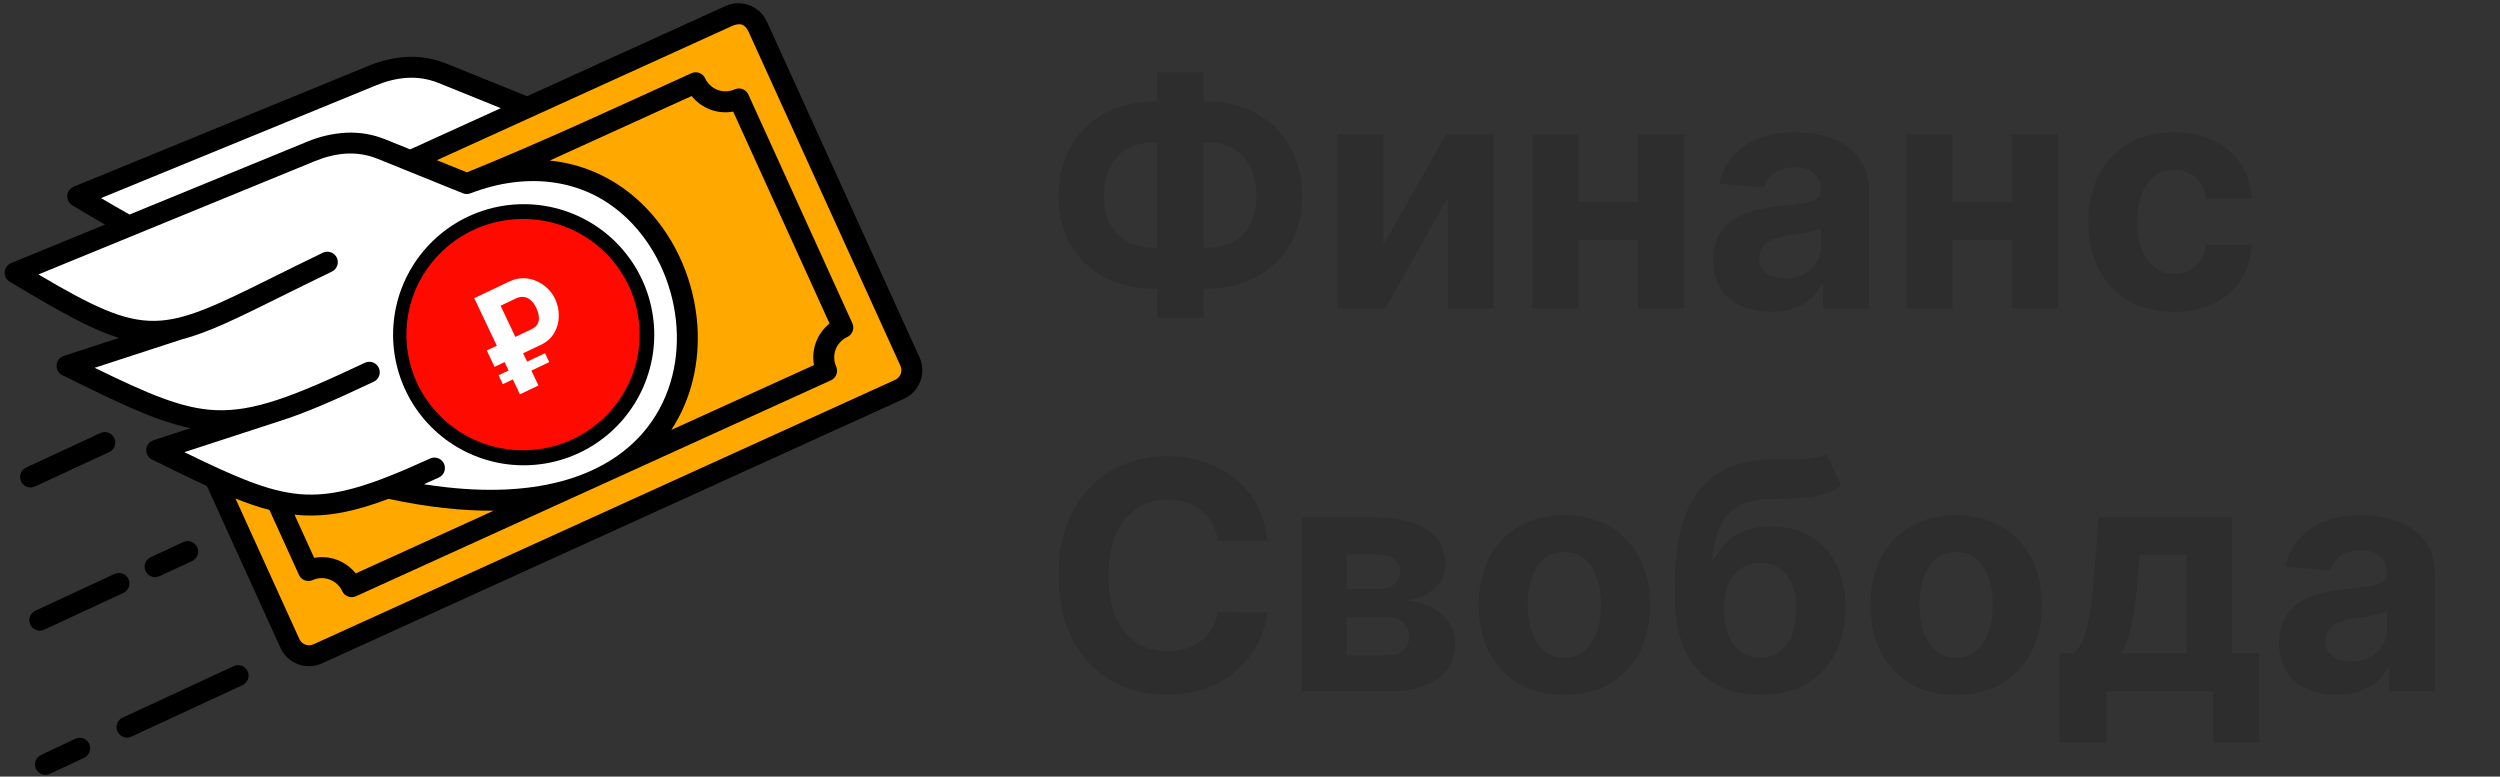 <svg width="235" height="73" viewBox="0 0 235 73" fill="none" xmlns="http://www.w3.org/2000/svg">
<rect x="0" y="0" width="235" height="73" fill="#333333" stroke="none"/>
<path fill-rule="evenodd" clip-rule="evenodd" d="M9.452 40.701C9.688 40.595 9.957 40.586 10.2 40.677C10.443 40.768 10.64 40.951 10.749 41.186C10.858 41.422 10.869 41.691 10.781 41.934C10.693 42.178 10.512 42.377 10.278 42.489L3.272 45.738C3.035 45.842 2.768 45.849 2.526 45.758C2.285 45.667 2.089 45.485 1.98 45.25C1.872 45.016 1.86 44.748 1.947 44.505C2.034 44.262 2.213 44.063 2.445 43.951L9.452 40.701ZM9.868 21.111L1.046 24.726C0.878 24.796 0.733 24.911 0.626 25.059C0.519 25.206 0.455 25.381 0.442 25.562C0.428 25.744 0.465 25.926 0.548 26.088C0.631 26.25 0.758 26.386 0.914 26.48C5.538 29.255 8.596 30.978 11.188 31.762L5.994 33.455C5.808 33.516 5.645 33.63 5.525 33.784C5.405 33.938 5.334 34.124 5.319 34.318C5.305 34.513 5.349 34.707 5.446 34.877C5.543 35.046 5.687 35.183 5.862 35.27C11.224 37.914 14.695 39.605 17.925 40.244L14.425 41.384C14.239 41.445 14.076 41.56 13.956 41.713C13.836 41.867 13.764 42.053 13.75 42.248C13.736 42.442 13.78 42.636 13.877 42.806C13.973 42.975 14.118 43.112 14.293 43.199C16.233 44.157 17.926 44.99 19.45 45.692L26.361 60.895C26.521 61.247 26.748 61.565 27.031 61.829C27.313 62.093 27.645 62.299 28.007 62.435C28.369 62.571 28.755 62.634 29.141 62.621C29.528 62.608 29.908 62.518 30.26 62.358L84.971 37.485C85.323 37.325 85.641 37.098 85.905 36.816C86.169 36.533 86.375 36.201 86.511 35.839C86.647 35.477 86.71 35.092 86.697 34.705C86.684 34.319 86.594 33.938 86.434 33.587L72.088 2.032C71.929 1.68 71.701 1.362 71.419 1.098C71.137 0.834 70.806 0.628 70.444 0.492C70.082 0.356 69.697 0.293 69.31 0.306C68.924 0.319 68.544 0.408 68.192 0.568L49.545 9.045L41.956 5.977C40.794 5.505 39.543 5.29 38.29 5.349C37.018 5.419 35.767 5.71 34.594 6.207L6.932 17.547C6.763 17.616 6.617 17.731 6.51 17.878C6.402 18.026 6.338 18.2 6.325 18.382C6.311 18.564 6.348 18.746 6.432 18.909C6.516 19.07 6.643 19.206 6.799 19.3C6.791 19.313 9.61 20.962 9.868 21.111ZM7.062 69.452C7.179 69.395 7.306 69.361 7.436 69.354C7.566 69.346 7.697 69.364 7.82 69.407C7.943 69.451 8.056 69.518 8.153 69.605C8.249 69.692 8.328 69.798 8.384 69.915C8.439 70.033 8.471 70.161 8.477 70.291C8.483 70.421 8.463 70.551 8.418 70.674C8.374 70.796 8.305 70.908 8.217 71.004C8.128 71.1 8.022 71.177 7.903 71.231L4.692 72.747C4.575 72.802 4.449 72.834 4.32 72.84C4.191 72.847 4.062 72.828 3.94 72.784C3.818 72.74 3.706 72.673 3.611 72.587C3.515 72.5 3.437 72.395 3.382 72.278C3.327 72.161 3.295 72.035 3.289 71.906C3.282 71.776 3.301 71.647 3.345 71.526C3.389 71.404 3.456 71.292 3.543 71.196C3.629 71.101 3.734 71.023 3.851 70.968L7.062 69.452ZM21.98 62.609C22.216 62.503 22.485 62.495 22.728 62.585C22.971 62.676 23.168 62.859 23.277 63.095C23.386 63.33 23.397 63.599 23.309 63.843C23.221 64.086 23.04 64.285 22.805 64.397L12.343 69.249C12.106 69.355 11.837 69.364 11.594 69.273C11.351 69.182 11.154 68.999 11.046 68.764C10.937 68.528 10.925 68.26 11.013 68.016C11.102 67.772 11.283 67.573 11.517 67.462L21.98 62.609ZM10.779 53.945C11.015 53.839 11.284 53.83 11.527 53.921C11.77 54.011 11.967 54.194 12.076 54.43C12.185 54.665 12.196 54.934 12.108 55.178C12.02 55.422 11.839 55.621 11.605 55.732L4.162 59.184C4.044 59.24 3.917 59.272 3.787 59.278C3.656 59.284 3.527 59.265 3.404 59.221C3.282 59.176 3.169 59.108 3.073 59.02C2.978 58.932 2.9 58.826 2.845 58.708C2.791 58.59 2.76 58.462 2.755 58.332C2.75 58.202 2.771 58.072 2.817 57.95C2.863 57.828 2.932 57.716 3.021 57.621C3.11 57.526 3.217 57.45 3.336 57.397L10.779 53.945ZM17.23 50.952C17.467 50.842 17.738 50.831 17.983 50.922C18.228 51.012 18.427 51.196 18.537 51.432C18.646 51.669 18.657 51.94 18.567 52.185C18.477 52.431 18.293 52.63 18.056 52.739L14.999 54.158C14.881 54.213 14.754 54.245 14.624 54.251C14.495 54.256 14.365 54.236 14.243 54.192C14.121 54.148 14.009 54.08 13.914 53.992C13.818 53.904 13.741 53.798 13.687 53.68C13.632 53.562 13.601 53.435 13.596 53.305C13.591 53.175 13.612 53.046 13.657 52.924C13.703 52.803 13.771 52.691 13.86 52.596C13.948 52.501 14.055 52.424 14.173 52.371L17.23 50.952Z" fill="black"/>
<path fill-rule="evenodd" clip-rule="evenodd" d="M41.063 15.058L43.888 16.2C51.078 13.286 58.004 10.056 64.988 6.882C65.225 6.774 65.495 6.765 65.739 6.857C65.982 6.948 66.18 7.133 66.287 7.37C66.521 7.869 66.942 8.257 67.458 8.451C67.974 8.644 68.546 8.628 69.05 8.405C69.175 8.348 69.311 8.317 69.448 8.315C69.585 8.314 69.721 8.341 69.847 8.395C69.973 8.449 70.087 8.529 70.18 8.63C70.273 8.731 70.345 8.85 70.389 8.98L80.121 30.386C80.174 30.504 80.204 30.63 80.208 30.759C80.212 30.888 80.191 31.016 80.146 31.137C80.1 31.258 80.032 31.368 79.944 31.462C79.855 31.556 79.75 31.632 79.632 31.685C79.132 31.918 78.743 32.339 78.549 32.856C78.356 33.373 78.373 33.945 78.597 34.449C78.705 34.687 78.714 34.956 78.622 35.2C78.531 35.444 78.346 35.641 78.109 35.748C63.181 42.535 48.386 49.261 33.462 56.046C33.224 56.154 32.955 56.163 32.711 56.071C32.467 55.98 32.27 55.795 32.163 55.558C31.928 55.058 31.508 54.67 30.991 54.477C30.475 54.283 29.903 54.3 29.398 54.523C29.274 54.581 29.139 54.611 29.001 54.613C28.864 54.615 28.728 54.588 28.602 54.534C28.476 54.48 28.362 54.4 28.269 54.299C28.176 54.199 28.105 54.079 28.061 53.949L25.327 47.938C24.242 47.647 23.176 47.287 22.136 46.861L28.148 60.086C28.259 60.32 28.457 60.501 28.7 60.592C28.943 60.683 29.211 60.675 29.449 60.572L84.16 35.697C84.394 35.586 84.576 35.388 84.666 35.146C84.757 34.903 84.75 34.634 84.646 34.397L70.34 2.929C69.971 2.289 69.662 2.139 68.915 2.395L41.063 15.058Z" fill="#FFA800"/>
<path fill-rule="evenodd" clip-rule="evenodd" d="M47.076 10.168L41.219 7.8C39.247 7.003 37.267 7.236 35.336 8.027L9.496 18.62C10.383 19.146 11.276 19.663 12.178 20.164L28.836 13.336C30.014 12.836 31.27 12.545 32.548 12.474C33.806 12.415 35.062 12.63 36.229 13.104L38.553 14.044L47.076 10.168Z" fill="white"/>
<path fill-rule="evenodd" clip-rule="evenodd" d="M3.612 25.798C13.915 31.879 15.115 31.286 25.772 26.004C27.142 25.325 28.662 24.571 30.332 23.764C30.449 23.706 30.575 23.672 30.705 23.663C30.835 23.654 30.965 23.671 31.089 23.713C31.212 23.756 31.326 23.822 31.423 23.908C31.52 23.994 31.6 24.099 31.657 24.216C31.713 24.334 31.746 24.461 31.753 24.591C31.76 24.721 31.741 24.851 31.698 24.974C31.654 25.096 31.587 25.209 31.499 25.305C31.412 25.402 31.306 25.48 31.188 25.535C29.481 26.36 27.989 27.099 26.643 27.766C22.423 29.858 19.576 31.268 17.116 31.894L8.9 34.573C13.976 37.051 17.142 38.419 20.273 38.554C23.828 38.708 27.569 37.286 34.282 34.107C34.399 34.05 34.526 34.017 34.656 34.009C34.786 34.001 34.916 34.02 35.039 34.063C35.162 34.106 35.275 34.173 35.372 34.26C35.469 34.347 35.548 34.453 35.603 34.571C35.659 34.689 35.691 34.816 35.697 34.946C35.703 35.077 35.683 35.207 35.638 35.329C35.593 35.451 35.525 35.564 35.436 35.659C35.348 35.755 35.241 35.832 35.123 35.886C31.455 37.623 28.624 38.857 26.19 39.615L17.331 42.502C22.078 44.819 25.157 46.168 28.093 46.442C31.426 46.752 34.765 45.69 40.431 43.101C40.668 42.992 40.938 42.983 41.183 43.073C41.427 43.164 41.625 43.349 41.734 43.586C41.842 43.823 41.852 44.093 41.761 44.337C41.67 44.582 41.486 44.78 41.249 44.888C40.767 45.109 40.299 45.319 39.847 45.518C50.313 47.172 56.901 44.749 60.417 40.706C62.864 37.891 63.834 34.275 63.591 30.717C63.346 27.136 61.878 23.623 59.452 21.043C55.306 16.634 49.506 16.134 44.227 18.173C43.995 18.263 43.737 18.26 43.507 18.167L35.492 14.927C33.51 14.125 31.519 14.36 29.578 15.155L3.612 25.798ZM53.533 19.969C55.807 20.822 57.776 22.329 59.193 24.3C60.61 26.272 61.41 28.619 61.493 31.045C61.575 33.472 60.937 35.868 59.657 37.931C58.378 39.995 56.516 41.632 54.306 42.637C52.096 43.642 49.638 43.969 47.242 43.577C44.846 43.184 42.62 42.091 40.846 40.433C39.072 38.776 37.829 36.63 37.275 34.267C36.72 31.903 36.879 29.428 37.731 27.155C38.876 24.108 41.183 21.64 44.146 20.293C47.108 18.946 50.485 18.829 53.533 19.969Z" fill="white"/>
<path fill-rule="evenodd" clip-rule="evenodd" d="M51.672 15.091C55.399 15.462 58.532 17.2 60.883 19.7C63.621 22.612 65.277 26.566 65.552 30.589C65.786 34.002 65.029 37.472 63.101 40.414L76.514 34.316C76.381 33.594 76.448 32.849 76.705 32.161C76.963 31.474 77.403 30.869 77.978 30.412L68.92 10.489C68.197 10.622 67.453 10.556 66.765 10.298C66.077 10.04 65.472 9.6 65.015 9.025L51.672 15.091Z" fill="#FFA800"/>
<path fill-rule="evenodd" clip-rule="evenodd" d="M46.409 48.003C43.487 48.028 40.197 47.684 36.516 46.891C33.626 47.974 30.793 48.718 27.685 48.378L29.531 52.438C30.253 52.305 30.998 52.371 31.686 52.629C32.373 52.887 32.978 53.327 33.435 53.901L46.409 48.003Z" fill="#FFA800"/>
<ellipse cx="49.163" cy="31.454" rx="10.961" ry="10.871" transform="rotate(-1.044 49.163 31.454)" fill="#FF0A00"/>
<path d="M46.49 34.483L45.758 32.942L49.437 31.195L50.169 32.735L46.49 34.483ZM47.264 36.112L46.865 35.272L51.231 33.198L51.63 34.038L47.264 36.112ZM48.871 37.065L44.578 28.026L47.876 26.461C48.317 26.251 48.752 26.148 49.18 26.153C49.617 26.154 50.028 26.239 50.411 26.411C50.802 26.579 51.151 26.809 51.456 27.101C51.761 27.393 52.002 27.725 52.179 28.099C52.421 28.608 52.536 29.146 52.525 29.713C52.522 30.276 52.381 30.801 52.102 31.287C51.823 31.773 51.391 32.155 50.805 32.433L49.176 33.207L50.615 36.237L48.871 37.065ZM48.444 31.667L49.959 30.947C50.222 30.822 50.411 30.66 50.524 30.461C50.637 30.261 50.68 30.033 50.651 29.776C50.627 29.507 50.547 29.228 50.41 28.939C50.261 28.625 50.083 28.382 49.876 28.21C49.678 28.033 49.459 27.934 49.22 27.913C48.99 27.887 48.747 27.934 48.492 28.055L47.054 28.739L48.444 31.667Z" fill="white"/>
<path d="M108.526 9.526H113.405C115.152 9.526 116.7 9.895 118.05 10.633C119.406 11.372 120.468 12.413 121.235 13.755C122.009 15.09 122.396 16.66 122.396 18.464C122.396 20.211 122.009 21.734 121.235 23.034C120.468 24.334 119.406 25.346 118.05 26.07C116.7 26.788 115.152 27.146 113.405 27.146H108.526C106.771 27.146 105.216 26.791 103.859 26.081C102.503 25.364 101.438 24.355 100.663 23.055C99.896 21.756 99.513 20.222 99.513 18.453C99.513 16.649 99.9 15.079 100.674 13.744C101.455 12.402 102.524 11.365 103.881 10.633C105.237 9.895 106.786 9.526 108.526 9.526ZM108.526 13.382C107.588 13.382 106.761 13.57 106.043 13.947C105.333 14.316 104.779 14.877 104.381 15.63C103.984 16.383 103.785 17.324 103.785 18.453C103.785 19.533 103.987 20.431 104.392 21.148C104.804 21.866 105.365 22.402 106.075 22.757C106.786 23.112 107.602 23.29 108.526 23.29H113.437C114.367 23.29 115.18 23.109 115.876 22.746C116.58 22.384 117.123 21.845 117.506 21.127C117.897 20.41 118.092 19.522 118.092 18.464C118.092 17.334 117.897 16.393 117.506 15.641C117.123 14.888 116.58 14.323 115.876 13.947C115.18 13.57 114.367 13.382 113.437 13.382H108.526ZM113.149 6.798V29.895H108.771V6.798H113.149ZM130.045 23.013L135.937 12.636H140.411V29H136.086V18.592L130.216 29H125.71V12.636H130.045V23.013ZM155.438 19.007V22.576H146.894V19.007H155.438ZM148.385 12.636V29H144.049V12.636H148.385ZM158.282 12.636V29H153.978V12.636H158.282ZM166.469 29.309C165.425 29.309 164.495 29.128 163.678 28.766C162.862 28.396 162.215 27.853 161.739 27.136C161.271 26.411 161.036 25.509 161.036 24.43C161.036 23.521 161.203 22.757 161.537 22.139C161.871 21.521 162.325 21.024 162.901 20.648C163.476 20.271 164.129 19.987 164.861 19.796C165.599 19.604 166.374 19.469 167.183 19.391C168.135 19.291 168.902 19.199 169.484 19.114C170.067 19.021 170.489 18.886 170.752 18.709C171.015 18.531 171.146 18.268 171.146 17.921V17.857C171.146 17.182 170.933 16.66 170.507 16.291C170.088 15.921 169.491 15.736 168.717 15.736C167.901 15.736 167.251 15.918 166.768 16.28C166.285 16.635 165.965 17.082 165.809 17.622L161.612 17.281C161.825 16.287 162.244 15.428 162.869 14.703C163.494 13.972 164.3 13.411 165.287 13.02C166.281 12.622 167.432 12.423 168.739 12.423C169.648 12.423 170.518 12.53 171.349 12.743C172.187 12.956 172.929 13.286 173.575 13.734C174.229 14.181 174.744 14.756 175.12 15.46C175.496 16.155 175.685 16.99 175.685 17.963V29H171.381V26.731H171.253C170.99 27.242 170.638 27.693 170.198 28.084C169.758 28.467 169.229 28.769 168.611 28.989C167.993 29.202 167.279 29.309 166.469 29.309ZM167.769 26.177C168.437 26.177 169.026 26.046 169.538 25.783C170.049 25.513 170.45 25.151 170.741 24.696C171.033 24.241 171.178 23.727 171.178 23.151V21.415C171.036 21.507 170.841 21.592 170.592 21.671C170.351 21.741 170.077 21.809 169.772 21.873C169.467 21.93 169.161 21.983 168.856 22.033C168.55 22.075 168.273 22.114 168.025 22.15C167.492 22.228 167.027 22.352 166.629 22.523C166.232 22.693 165.923 22.924 165.702 23.215C165.482 23.499 165.372 23.854 165.372 24.28C165.372 24.898 165.596 25.371 166.043 25.697C166.498 26.017 167.073 26.177 167.769 26.177ZM190.594 19.007V22.576H182.05V19.007H190.594ZM183.542 12.636V29H179.206V12.636H183.542ZM193.439 12.636V29H189.135V12.636H193.439ZM204.353 29.32C202.677 29.32 201.235 28.965 200.028 28.254C198.827 27.537 197.904 26.543 197.258 25.271C196.619 24 196.299 22.537 196.299 20.882C196.299 19.206 196.622 17.736 197.268 16.472C197.922 15.2 198.849 14.21 200.049 13.499C201.249 12.782 202.677 12.423 204.332 12.423C205.759 12.423 207.009 12.682 208.082 13.201C209.154 13.72 210.003 14.447 210.628 15.385C211.253 16.322 211.597 17.423 211.661 18.688H207.379C207.258 17.871 206.938 17.214 206.42 16.717C205.908 16.212 205.237 15.96 204.406 15.96C203.703 15.96 203.089 16.152 202.563 16.535C202.045 16.912 201.64 17.462 201.349 18.187C201.058 18.911 200.912 19.788 200.912 20.818C200.912 21.862 201.054 22.75 201.338 23.482C201.629 24.213 202.038 24.771 202.563 25.154C203.089 25.538 203.703 25.729 204.406 25.729C204.925 25.729 205.39 25.623 205.802 25.41C206.221 25.197 206.565 24.888 206.835 24.483C207.112 24.071 207.293 23.577 207.379 23.002H211.661C211.59 24.252 211.249 25.353 210.638 26.305C210.035 27.249 209.2 27.988 208.135 28.521C207.07 29.053 205.809 29.32 204.353 29.32ZM119.147 50.82H114.481C114.396 50.217 114.222 49.68 113.959 49.212C113.696 48.736 113.359 48.331 112.947 47.997C112.535 47.663 112.059 47.408 111.519 47.23C110.987 47.053 110.408 46.964 109.783 46.964C108.653 46.964 107.67 47.244 106.832 47.805C105.994 48.359 105.344 49.169 104.882 50.234C104.42 51.293 104.19 52.578 104.19 54.091C104.19 55.646 104.42 56.953 104.882 58.011C105.351 59.07 106.004 59.869 106.842 60.408C107.68 60.948 108.65 61.218 109.751 61.218C110.369 61.218 110.94 61.136 111.466 60.973C111.999 60.81 112.471 60.572 112.883 60.259C113.295 59.94 113.636 59.553 113.906 59.098C114.183 58.644 114.374 58.125 114.481 57.543L119.147 57.564C119.026 58.565 118.724 59.531 118.241 60.462C117.766 61.385 117.123 62.212 116.313 62.944C115.511 63.668 114.552 64.244 113.437 64.67C112.329 65.089 111.075 65.298 109.676 65.298C107.73 65.298 105.99 64.858 104.456 63.977C102.929 63.097 101.722 61.822 100.834 60.153C99.953 58.484 99.513 56.463 99.513 54.091C99.513 51.712 99.96 49.688 100.855 48.019C101.75 46.349 102.964 45.078 104.499 44.205C106.033 43.324 107.759 42.883 109.676 42.883C110.94 42.883 112.112 43.061 113.192 43.416C114.278 43.771 115.241 44.29 116.079 44.972C116.917 45.646 117.599 46.474 118.124 47.454C118.657 48.434 118.998 49.556 119.147 50.82ZM122.37 65V48.636H129.348C131.365 48.636 132.959 49.02 134.131 49.787C135.303 50.554 135.889 51.644 135.889 53.057C135.889 53.945 135.559 54.684 134.898 55.273C134.238 55.863 133.321 56.261 132.15 56.467C133.13 56.538 133.964 56.761 134.653 57.138C135.349 57.507 135.878 57.986 136.24 58.576C136.61 59.166 136.794 59.819 136.794 60.536C136.794 61.467 136.546 62.266 136.049 62.933C135.559 63.601 134.838 64.112 133.886 64.467C132.941 64.822 131.787 65 130.424 65H122.37ZM126.599 61.602H130.424C131.056 61.602 131.549 61.452 131.904 61.154C132.267 60.849 132.448 60.433 132.448 59.908C132.448 59.325 132.267 58.867 131.904 58.533C131.549 58.2 131.056 58.033 130.424 58.033H126.599V61.602ZM126.599 55.369H129.444C129.898 55.369 130.285 55.305 130.605 55.178C130.931 55.043 131.18 54.851 131.35 54.602C131.528 54.354 131.617 54.059 131.617 53.718C131.617 53.214 131.414 52.82 131.01 52.535C130.605 52.251 130.051 52.109 129.348 52.109H126.599V55.369ZM147.048 65.32C145.393 65.32 143.962 64.968 142.755 64.265C141.555 63.555 140.628 62.568 139.974 61.303C139.321 60.032 138.994 58.558 138.994 56.882C138.994 55.192 139.321 53.715 139.974 52.45C140.628 51.179 141.555 50.192 142.755 49.489C143.962 48.778 145.393 48.423 147.048 48.423C148.703 48.423 150.131 48.778 151.331 49.489C152.538 50.192 153.469 51.179 154.122 52.45C154.776 53.715 155.102 55.192 155.102 56.882C155.102 58.558 154.776 60.032 154.122 61.303C153.469 62.568 152.538 63.555 151.331 64.265C150.131 64.968 148.703 65.32 147.048 65.32ZM147.07 61.804C147.822 61.804 148.451 61.591 148.955 61.165C149.46 60.731 149.839 60.142 150.095 59.396C150.358 58.651 150.489 57.802 150.489 56.85C150.489 55.898 150.358 55.05 150.095 54.304C149.839 53.558 149.46 52.969 148.955 52.535C148.451 52.102 147.822 51.886 147.07 51.886C146.31 51.886 145.67 52.102 145.152 52.535C144.641 52.969 144.254 53.558 143.991 54.304C143.735 55.05 143.607 55.898 143.607 56.85C143.607 57.802 143.735 58.651 143.991 59.396C144.254 60.142 144.641 60.731 145.152 61.165C145.67 61.591 146.31 61.804 147.07 61.804ZM171.658 42.628L173.043 45.59C172.581 45.973 172.07 46.257 171.509 46.442C170.947 46.619 170.276 46.736 169.495 46.793C168.721 46.85 167.776 46.889 166.661 46.91C165.397 46.925 164.367 47.127 163.572 47.518C162.776 47.908 162.173 48.523 161.761 49.361C161.349 50.192 161.079 51.278 160.951 52.621H161.111C161.601 51.619 162.29 50.845 163.178 50.298C164.072 49.751 165.177 49.478 166.491 49.478C167.883 49.478 169.101 49.783 170.145 50.394C171.196 51.005 172.013 51.882 172.595 53.026C173.178 54.169 173.469 55.54 173.469 57.138C173.469 58.8 173.142 60.245 172.489 61.474C171.842 62.695 170.923 63.644 169.729 64.318C168.536 64.986 167.116 65.32 165.468 65.32C163.813 65.32 162.386 64.972 161.185 64.276C159.992 63.58 159.069 62.553 158.415 61.197C157.769 59.84 157.446 58.171 157.446 56.19V54.847C157.446 50.906 158.213 47.983 159.747 46.08C161.281 44.176 163.536 43.21 166.512 43.182C167.322 43.168 168.053 43.164 168.707 43.171C169.36 43.178 169.932 43.146 170.422 43.075C170.919 43.004 171.331 42.855 171.658 42.628ZM165.489 61.804C166.185 61.804 166.782 61.623 167.279 61.261C167.783 60.898 168.17 60.38 168.44 59.705C168.717 59.031 168.856 58.224 168.856 57.287C168.856 56.356 168.717 55.568 168.44 54.922C168.17 54.269 167.783 53.771 167.279 53.43C166.775 53.09 166.171 52.919 165.468 52.919C164.942 52.919 164.47 53.015 164.051 53.207C163.632 53.398 163.273 53.682 162.975 54.059C162.684 54.428 162.457 54.886 162.293 55.433C162.137 55.973 162.059 56.591 162.059 57.287C162.059 58.686 162.361 59.791 162.964 60.6C163.575 61.403 164.417 61.804 165.489 61.804ZM183.874 65.32C182.22 65.32 180.789 64.968 179.581 64.265C178.381 63.555 177.454 62.568 176.801 61.303C176.147 60.032 175.82 58.558 175.82 56.882C175.82 55.192 176.147 53.715 176.801 52.45C177.454 51.179 178.381 50.192 179.581 49.489C180.789 48.778 182.22 48.423 183.874 48.423C185.529 48.423 186.957 48.778 188.157 49.489C189.365 50.192 190.295 51.179 190.948 52.45C191.602 53.715 191.928 55.192 191.928 56.882C191.928 58.558 191.602 60.032 190.948 61.303C190.295 62.568 189.365 63.555 188.157 64.265C186.957 64.968 185.529 65.32 183.874 65.32ZM183.896 61.804C184.649 61.804 185.277 61.591 185.781 61.165C186.286 60.731 186.666 60.142 186.921 59.396C187.184 58.651 187.316 57.802 187.316 56.85C187.316 55.898 187.184 55.05 186.921 54.304C186.666 53.558 186.286 52.969 185.781 52.535C185.277 52.102 184.649 51.886 183.896 51.886C183.136 51.886 182.497 52.102 181.978 52.535C181.467 52.969 181.08 53.558 180.817 54.304C180.561 55.05 180.433 55.898 180.433 56.85C180.433 57.802 180.561 58.651 180.817 59.396C181.08 60.142 181.467 60.731 181.978 61.165C182.497 61.591 183.136 61.804 183.896 61.804ZM193.601 69.794V61.399H194.858C195.22 61.172 195.512 60.81 195.732 60.312C195.959 59.815 196.144 59.229 196.286 58.555C196.435 57.88 196.548 57.152 196.627 56.371C196.712 55.582 196.786 54.787 196.85 53.984L197.276 48.636H209.826V61.399H212.362V69.794H208.036V65H198.033V69.794H193.601ZM199.375 61.399H205.544V52.131H201.133L200.963 53.984C200.842 55.731 200.668 57.216 200.441 58.438C200.213 59.652 199.858 60.639 199.375 61.399ZM219.673 65.309C218.629 65.309 217.698 65.128 216.881 64.766C216.065 64.396 215.418 63.853 214.942 63.136C214.474 62.411 214.239 61.509 214.239 60.43C214.239 59.521 214.406 58.757 214.74 58.139C215.074 57.521 215.528 57.024 216.104 56.648C216.679 56.271 217.332 55.987 218.064 55.795C218.803 55.604 219.577 55.469 220.386 55.391C221.338 55.291 222.105 55.199 222.688 55.114C223.27 55.021 223.692 54.886 223.955 54.709C224.218 54.531 224.349 54.269 224.349 53.92V53.856C224.349 53.182 224.136 52.66 223.71 52.291C223.291 51.921 222.695 51.736 221.92 51.736C221.104 51.736 220.454 51.918 219.971 52.28C219.488 52.635 219.168 53.082 219.012 53.622L214.815 53.281C215.028 52.287 215.447 51.428 216.072 50.703C216.697 49.972 217.503 49.41 218.49 49.02C219.484 48.622 220.635 48.423 221.942 48.423C222.851 48.423 223.721 48.53 224.552 48.743C225.39 48.956 226.132 49.286 226.778 49.734C227.432 50.181 227.947 50.756 228.323 51.459C228.7 52.156 228.888 52.99 228.888 53.963V65H224.584V62.731H224.456C224.193 63.242 223.842 63.693 223.401 64.084C222.961 64.467 222.432 64.769 221.814 64.989C221.196 65.202 220.482 65.309 219.673 65.309ZM220.972 62.177C221.64 62.177 222.229 62.045 222.741 61.783C223.252 61.513 223.653 61.151 223.945 60.696C224.236 60.242 224.381 59.727 224.381 59.151V57.415C224.239 57.507 224.044 57.592 223.795 57.67C223.554 57.742 223.281 57.809 222.975 57.873C222.67 57.93 222.364 57.983 222.059 58.033C221.754 58.075 221.477 58.114 221.228 58.15C220.695 58.228 220.23 58.352 219.832 58.523C219.435 58.693 219.126 58.924 218.906 59.215C218.685 59.499 218.575 59.854 218.575 60.281C218.575 60.898 218.799 61.371 219.246 61.697C219.701 62.017 220.276 62.177 220.972 62.177Z" fill="#2D2D2D"/>
</svg>

